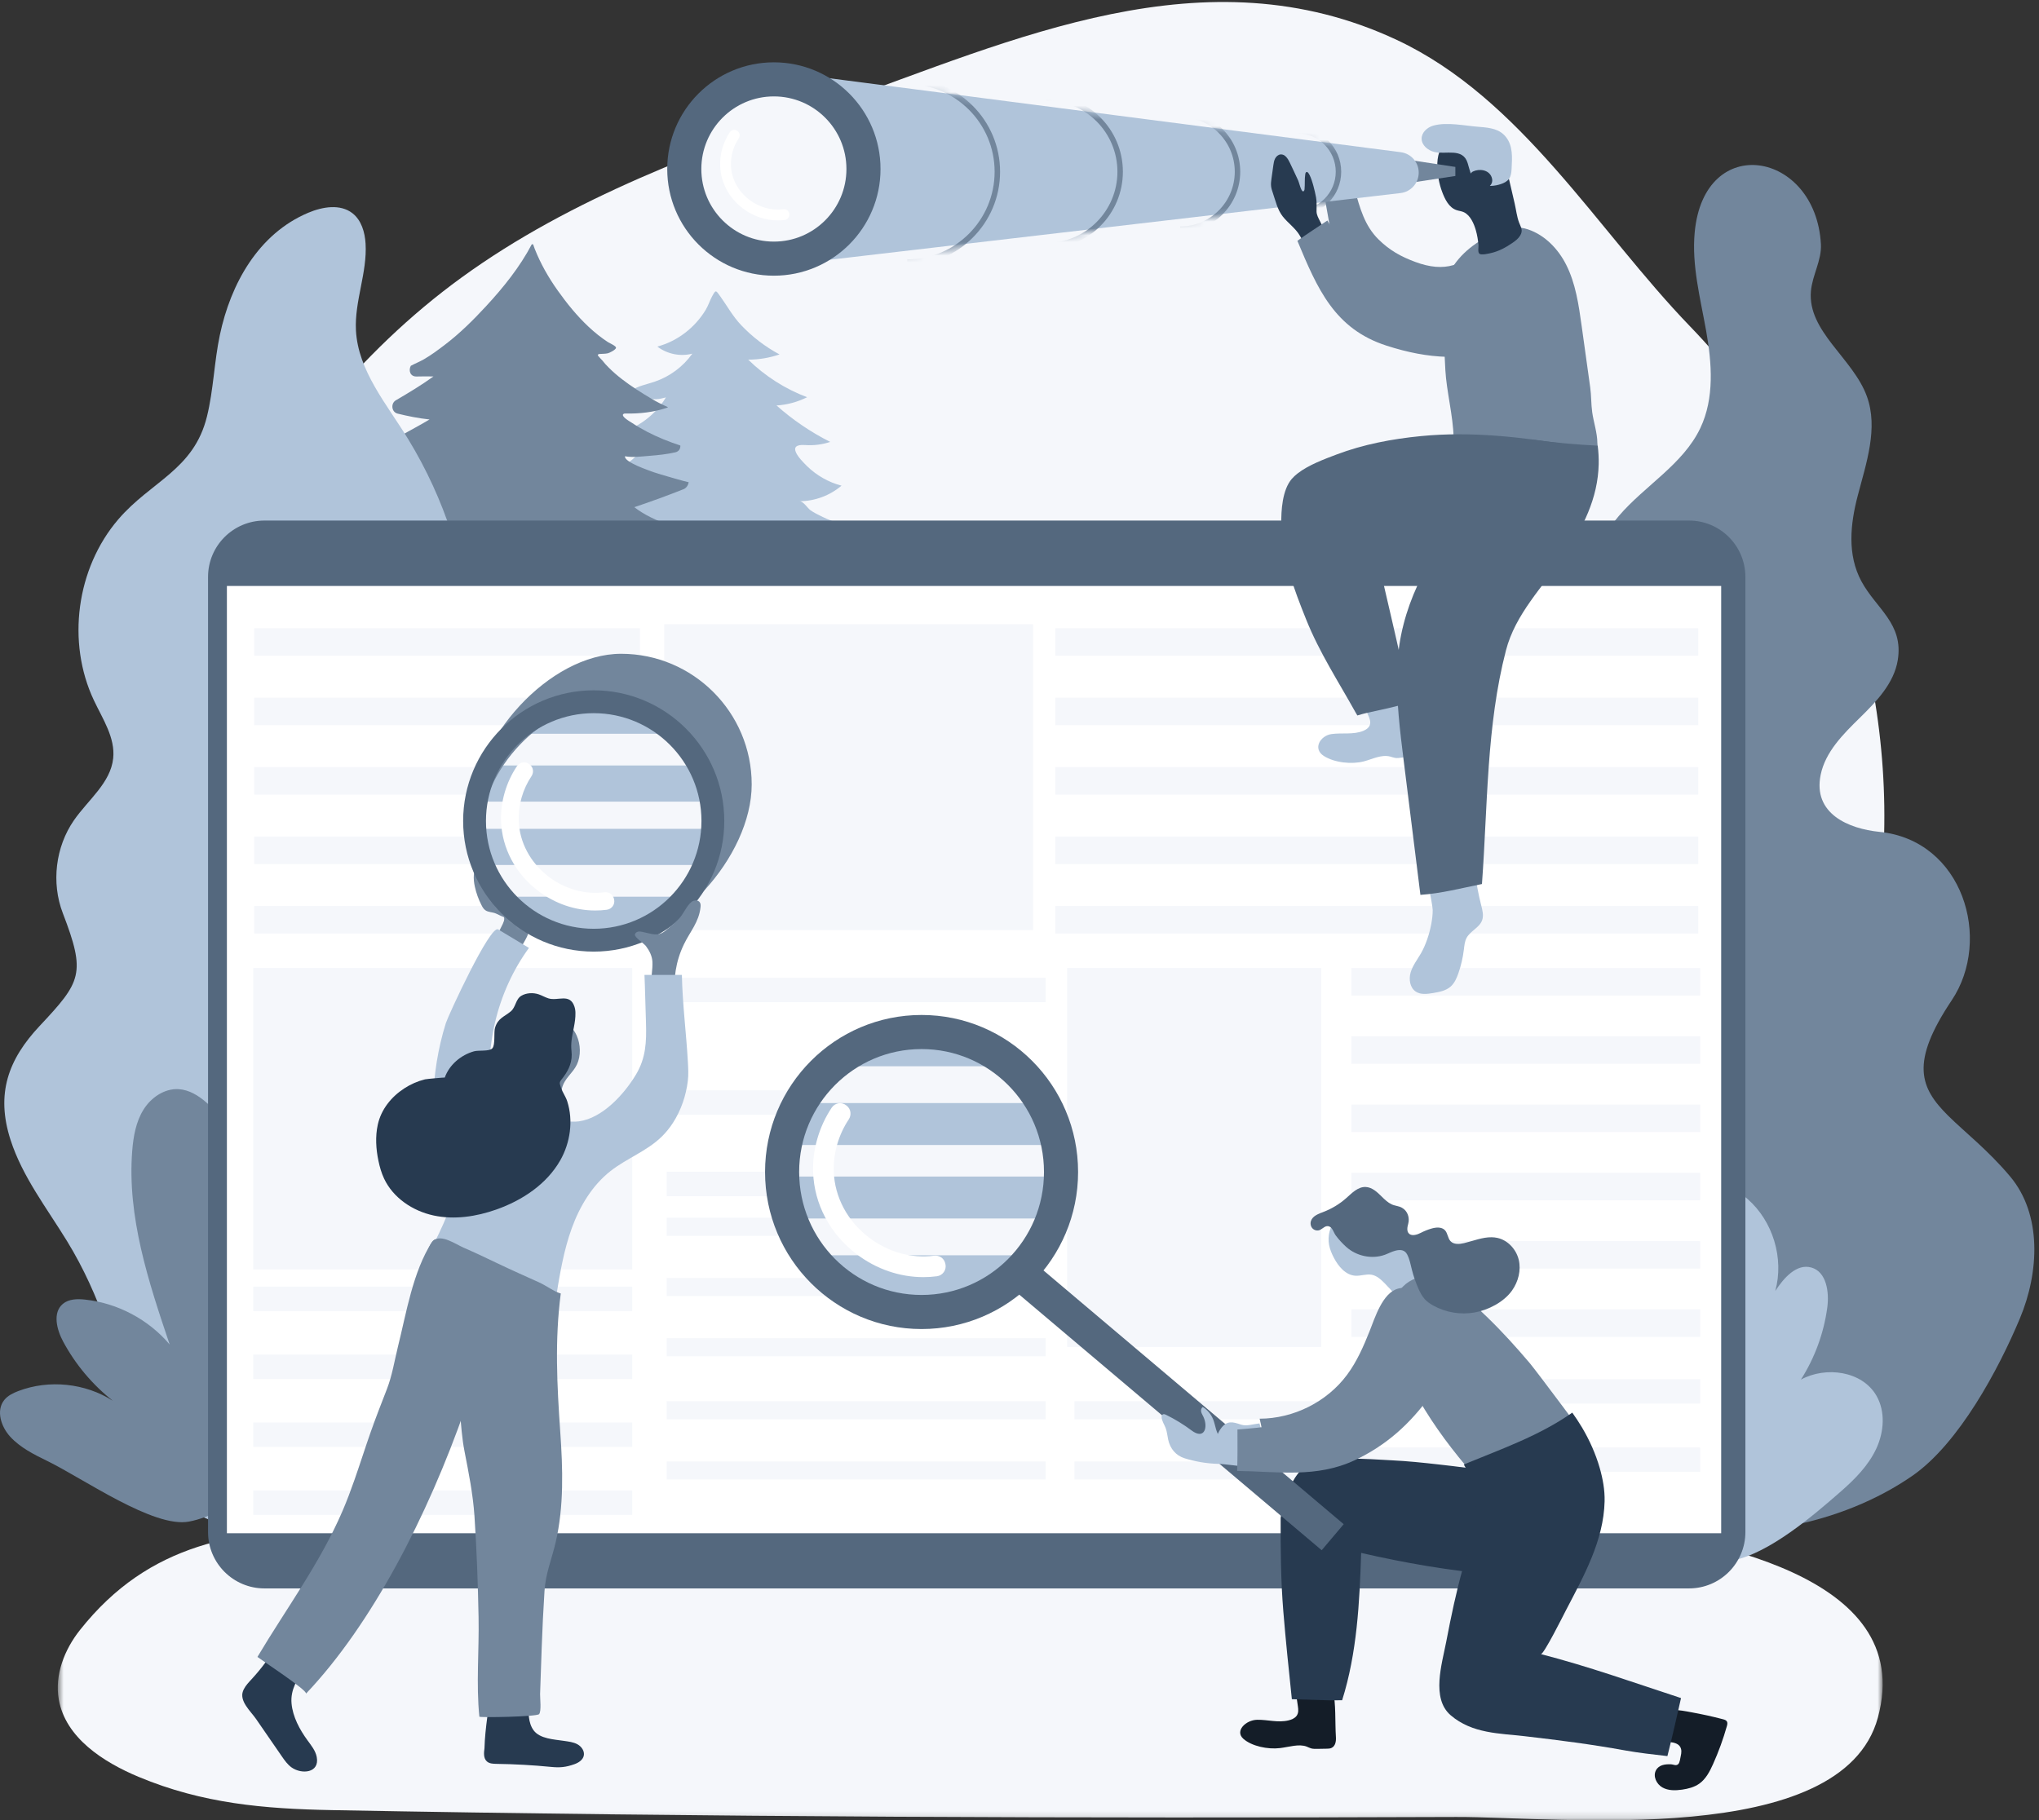 <?xml version="1.0" encoding="UTF-8"?>
<svg width="299px" height="267px" viewBox="0 0 299 267" version="1.1" xmlns="http://www.w3.org/2000/svg" xmlns:xlink="http://www.w3.org/1999/xlink">
    <rect x="0" y="0" width="299" height="267" fill="#333333" stroke="none"/>
    <!-- Generator: Sketch 55.2 (78181) - https://sketchapp.com -->
    <title>Group 184</title>
    <desc>Created with Sketch.</desc>
    <defs>
        <polygon id="path-1" points="0.641 0.183 268.242 0.183 268.242 44.856 0.641 44.856"></polygon>
        <polygon id="path-3" points="0 267 298.318 267 298.318 0.294 0 0.294"></polygon>
        <path d="M0.501,0.444 C0.562,0.464 0.665,0.584 0.694,0.606 L0.694,0.606 C0.723,0.627 0.705,0.581 0.713,0.573 L0.713,0.573 C0.722,0.563 0.728,0.557 0.727,0.527 L0.727,0.527 C0.724,0.497 0.733,0.369 0.674,0.355 L0.674,0.355 C0.668,0.353 0.662,0.352 0.656,0.352 L0.656,0.352 C0.602,0.352 0.539,0.41 0.501,0.444" id="path-5"></path>
        <path d="M0.575,20.93 C0.575,32.255 9.756,41.436 21.082,41.436 L21.082,41.436 C32.408,41.436 41.59,32.255 41.59,20.93 L41.59,20.93 C41.59,9.604 32.408,0.423 21.082,0.423 L21.082,0.423 C9.756,0.423 0.575,9.604 0.575,20.93 L0.575,20.93 Z" id="path-7"></path>
        <path d="M0.43,18.017 C0.43,27.779 8.345,35.693 18.107,35.693 L18.107,35.693 C27.87,35.693 35.784,27.779 35.784,18.017 L35.784,18.017 C35.784,8.254 27.87,0.34 18.107,0.34 L18.107,0.34 C8.345,0.34 0.43,8.254 0.43,18.017 L0.43,18.017 Z" id="path-9"></path>
        <polyline id="path-11" points="0.024 27.844 86.278 17.361 92.681 12.543 0.024 0.534"></polyline>
        <polyline id="path-13" points="0.024 27.844 86.278 17.361 92.681 12.543 0.024 0.534"></polyline>
        <polyline id="path-15" points="0.024 27.844 86.278 17.361 92.681 12.543 0.024 0.534"></polyline>
        <polyline id="path-17" points="0.024 27.844 86.278 17.361 92.681 12.543 0.024 0.534"></polyline>
    </defs>
    <g id="Page-1" stroke="none" stroke-width="1" fill="none" fill-rule="evenodd">
        <g id="Logado-Company-Empty-State" transform="translate(-48, -822)">
            <g id="Group-184" transform="translate(48, 822)">
                <g id="Group-69">
                    <g id="Group-3" transform="translate(7.831, 222.144)">
                        <mask id="mask-2" fill="white">
                            <use xlink:href="#path-1"></use>
                        </mask>
                        <g id="Clip-2"></g>
                        <path d="M83.354,0.823 C69.816,1.039 56.279,1.358 42.745,1.809 C26.841,2.339 14.122,4.03 3.889,16.945 C1.618,19.811 0.156,23.529 0.79,27.13 C1.774,32.725 7.266,36.291 12.507,38.481 C21.901,42.404 30.904,43.167 40.889,43.354 C95.824,44.387 150.772,44.567 205.716,44.36 C220.599,44.305 262.286,49.132 267.545,29.778 C273.365,8.345 241.24,3.744 228.085,1.519 C213.242,-0.993 196.697,0.835 181.656,0.693 C148.89,0.387 116.119,0.3 83.354,0.823" id="Fill-1" fill="#F5F7FB" mask="url(#mask-2)"></path>
                    </g>
                    <path d="M83.104,222.229 C128.649,233.999 182.137,224.029 221.037,197.852 C244.75,181.892 273.041,159.566 275.88,129.3 C278.641,99.87 268.445,69.213 247.846,47.886 C234.239,33.796 223.122,14.431 204.838,5.861 C176.748,-7.305 148.79,5.778 121.999,15.314 C103.088,22.045 83.885,28.928 67.647,40.731 C37.772,62.448 17.943,102.372 19.143,139.198 C19.598,153.145 21.179,167.282 26.528,180.171 C33.48,196.922 46.512,207.438 62.583,214.925 C69.302,218.055 76.305,220.471 83.104,222.229 Z" id="Fill-4" fill="#F5F7FB"></path>
                    <path d="M122.577,88.895 C121.767,87.362 123.709,87.153 124.692,86.328 C125.241,85.868 125.734,85.34 126.155,84.76 C126.351,84.488 126.875,83.153 127.109,83.061 C124.297,84.163 120.923,83.687 118.524,81.85 C121.255,81.112 123.712,79.402 125.353,77.098 C123.708,76.996 122.088,76.545 120.614,75.81 C120.035,75.521 119.355,75.209 118.833,74.828 C118.44,74.54 117.793,73.515 117.258,73.517 C119.487,73.506 121.704,72.682 123.4,71.234 C121.514,70.745 119.769,69.747 118.37,68.394 C117.217,67.279 115.203,65.076 118.067,65.277 C119.307,65.364 120.564,65.21 121.743,64.817 C118.901,63.388 116.246,61.586 113.869,59.472 C115.426,59.377 116.961,58.962 118.354,58.262 C115.138,57.049 112.177,55.16 109.721,52.754 C111.279,52.749 112.836,52.488 114.311,51.986 C112.218,50.866 110.31,49.402 108.676,47.681 C107.471,46.413 106.635,44.89 105.628,43.474 C104.963,42.538 104.976,42.49 104.466,43.387 C104.101,44.031 103.892,44.764 103.505,45.41 C101.938,48.029 99.351,50.05 96.391,50.831 C97.824,51.934 99.777,52.331 101.527,51.872 C100.174,53.775 98.209,55.237 95.996,55.986 C94.802,56.39 93.51,56.607 92.484,57.341 C92.35,57.437 94.644,58.393 94.861,58.439 C95.845,58.649 96.655,58.579 97.651,58.29 C95.876,61.258 92.712,63.353 89.288,63.827 C90.802,64.981 92.845,65.41 94.696,64.963 C93.129,68.062 89.541,69.464 86.263,70.607 C87.792,71.837 89.856,72.375 91.791,72.05 C90.023,74.727 86.538,75.554 83.389,76.166 C85.581,77.509 88.377,77.816 90.809,76.982 C90.063,78.755 88.548,80.117 86.86,81.039 C85.172,81.961 83.304,82.493 81.454,83.018 C81.694,82.95 83.258,84.006 83.608,84.135 C84.508,84.468 85.455,84.671 86.412,84.74 C88.016,84.855 89.338,84.204 90.819,83.653 C91.073,83.654 91.024,84.057 90.876,84.265 C89.848,85.718 88.365,86.742 87.213,88.09 C85.765,89.785 84.325,91.487 82.877,93.184 C80.22,96.299 77.559,99.424 74.692,102.35 C77.328,105.498 80.259,106.151 81.468,111.158 C81.993,113.331 82.385,115.997 82.838,118.615 L119.523,118.615 C118.969,117.07 118.415,115.527 117.861,113.982 C121.27,113.321 124.679,112.659 128.088,111.998 C129.603,111.704 131.116,111.45 132.609,110.884 C133.243,110.644 133.889,110.595 134.527,110.35 C134.794,110.249 136.44,108.743 136.549,108.903 C132.644,103.157 128.695,97.569 124.765,91.91 C124.05,90.879 123.171,90.02 122.577,88.895 Z" id="Fill-6" fill="#B0C4DA"></path>
                    <path d="M108.336,101.416 C111.627,101.073 115.154,100.935 118.358,100.121 C114.01,97.797 109.312,95.828 106.596,91.442 C108.662,91.91 110.965,91.078 112.255,89.397 C106.32,88.382 100.717,85.513 96.423,81.291 C99.111,80.961 101.723,80.024 104.008,78.569 C100.495,77.856 95.926,76.661 93.02,74.39 C95.447,73.574 97.851,72.699 100.231,71.753 C100.658,71.583 100.937,71.142 100.982,70.709 C100.972,70.808 96.284,69.423 95.868,69.265 C95.15,68.991 91.53,67.804 91.644,66.924 C92.833,67.128 94.093,66.948 95.286,66.855 C96.536,66.756 97.785,66.625 99.009,66.349 C99.572,66.222 99.796,65.79 99.766,65.347 C98.114,64.8 96.491,64.156 94.945,63.355 C94.162,62.95 93.399,62.506 92.664,62.018 C92.452,61.877 90.958,61.048 91.429,60.715 C91.52,60.651 91.64,60.651 91.751,60.653 C93.765,60.697 95.822,60.466 97.744,59.829 C97.821,59.804 97.89,59.764 97.957,59.722 C97.13,59.356 96.314,58.952 95.518,58.477 C94.043,57.595 92.581,56.68 91.221,55.627 C90.52,55.085 89.845,54.507 89.223,53.875 C88.913,53.559 88.602,53.232 88.334,52.879 C88.224,52.733 87.683,52.224 87.666,52.098 C87.651,51.985 87.801,51.929 87.916,51.919 C88.325,51.886 88.74,51.909 89.14,51.817 C89.363,51.766 90.34,51.292 90.334,50.997 C90.329,50.729 89.38,50.331 89.141,50.175 C88.142,49.522 87.21,48.771 86.338,47.957 C84.619,46.352 83.133,44.511 81.772,42.596 C80.417,40.689 79.26,38.655 78.403,36.475 C78.321,36.266 78.251,36.055 78.179,35.844 C78.115,35.832 78.049,35.827 77.984,35.824 C76.239,39.159 73.817,42.165 71.284,44.905 C69.393,46.95 67.437,48.894 65.216,50.584 C64.235,51.33 63.222,52.089 62.152,52.703 C61.546,53.05 60.87,53.317 60.243,53.653 C59.882,54.314 60.123,55.26 61.103,55.223 C61.929,55.192 62.747,55.205 63.559,55.218 C61.802,56.488 59.935,57.608 58.047,58.714 C57.271,59.169 57.4,60.444 58.302,60.666 C59.772,61.028 61.37,61.356 62.987,61.525 C62.433,61.861 61.858,62.182 61.27,62.512 C59.159,63.699 57.031,64.855 54.892,65.992 C54.199,66.36 54.195,67.469 54.892,67.836 C56.522,68.694 58.224,69.216 59.945,69.416 C56.323,71.869 52.191,73.569 47.884,74.344 C48.536,74.226 50.273,75.231 51.088,75.317 C52.598,75.479 53.776,75.013 55.215,74.792 C56.772,74.552 59.76,74.195 61.269,74.882 C52.173,79.775 39.782,88.41 30.554,93.465 C34.494,95.99 38.876,96.514 40.683,100.529 C41.468,102.272 42.054,104.411 42.732,106.511 L97.57,106.511 C96.742,105.272 95.914,104.034 95.086,102.795 C95.66,103.654 106.872,101.568 108.336,101.416" id="Fill-8" fill="#72869C"></path>
                    <path d="M285.702,163.669 C281.532,159.536 280.067,155.885 286.206,146.709 C292.176,137.787 287.858,123.244 275.61,122.013 C271.056,121.556 265.816,119.342 266.983,113.645 C267.673,110.281 270.272,107.688 272.725,105.285 C275.178,102.882 277.733,100.219 278.288,96.83 C279.167,91.454 275.13,89.292 272.96,85.265 C270.856,81.359 271.329,76.872 272.417,72.717 C273.674,67.916 275.452,62.808 273.763,58.142 C271.739,52.548 265.041,48.631 265.555,42.705 C265.759,40.357 267.149,38.174 267.02,35.82 C266.268,22.133 249.876,19.273 248.509,34.106 C248.063,38.935 249.338,43.732 250.187,48.508 C251.036,53.282 251.419,58.413 249.335,62.793 C246.806,68.111 241.227,71.2 237.394,75.67 C233.499,80.215 231.475,86.254 231.547,92.239 C231.629,99.079 234.307,105.904 233.015,112.622 C231.676,119.592 226.317,125.06 220.737,129.446 C215.158,133.832 208.987,137.714 204.81,143.453 C200.233,149.742 199.185,157.003 199.93,164.557 C200.467,170.013 207.479,178.359 203.978,183.094 C203.322,183.98 202.425,184.652 201.65,185.435 C198.657,188.463 197.672,193.089 198.351,197.293 C201.403,216.184 228.144,219.361 243.033,223.366 C255.147,226.624 270.118,223.61 280.428,216.463 C287.257,211.729 293.073,200.846 296.2,193.375 C299.03,186.611 299.468,178.134 294.743,172.528 C291.458,168.629 288.124,166.068 285.702,163.669" id="Fill-10" fill="#72869C"></path>
                    <path d="M65.701,211.706 C70.51,205.585 74.727,197.393 71.487,190.316 C69.483,185.941 64.847,182.699 64.454,177.903 C64.078,173.302 67.793,169.446 69.044,165.002 C70.14,161.108 69.183,156.695 66.572,153.604 C62.65,148.963 61.439,147.321 61.776,141.329 C62.144,134.772 62.28,129.058 64.747,122.798 C72.327,103.567 70.617,82.061 59.858,64.414 C56.744,59.306 52.497,54.406 52.195,48.431 C51.98,44.164 53.867,39.99 53.608,35.726 C53.507,34.062 53,32.302 51.686,31.276 C49.9,29.882 47.3,30.322 45.211,31.202 C37.868,34.295 33.828,41.631 32.24,49.132 C31.404,53.08 31.314,57.166 30.35,61.086 C28.416,68.947 22.146,70.569 17.336,76.188 C11.199,83.354 9.742,94.19 13.77,102.723 C15.062,105.46 16.912,108.202 16.599,111.213 C16.224,114.83 12.927,117.31 10.854,120.297 C8.136,124.209 7.5,129.485 9.209,133.932 C12.623,142.815 11.927,143.964 5.806,150.489 C1.217,155.383 -0.639,160.409 1.544,167.188 C3.293,172.617 6.883,177.219 9.858,182.084 C14.722,190.039 17.051,198.288 19.396,207.189 C21.084,213.597 24.415,220.678 31.151,223.083 C36.489,224.991 45.605,225.824 51.275,224.533 C57.384,223.142 62.083,216.311 65.701,211.706" id="Fill-12" fill="#B0C4DA"></path>
                    <path d="M46.161,211.424 C48.527,209.353 50.798,207.06 52.139,204.216 C53.479,201.372 53.756,197.868 52.179,195.148 C49.751,190.963 43.603,190.113 39.354,192.426 C41.712,188.728 43.252,184.513 43.837,180.167 C44.191,177.526 43.698,174.111 41.136,173.376 C38.617,172.653 36.432,175.158 35.001,177.354 C36.514,171.815 34.602,165.486 30.274,161.713 C29.122,160.709 27.747,159.852 26.224,159.753 C24.128,159.615 22.145,160.979 21.037,162.764 C19.929,164.549 19.557,166.69 19.391,168.784 C18.624,178.473 21.773,187.995 24.88,197.202 C21.785,193.539 17.246,191.129 12.478,190.617 C11.345,190.495 10.087,190.515 9.215,191.247 C7.683,192.537 8.315,195.017 9.263,196.781 C11.064,200.13 13.56,203.103 16.546,205.457 C12.49,202.864 7.194,202.317 2.694,204.027 C1.92,204.322 1.141,204.7 0.623,205.347 C-0.612,206.889 0.155,209.255 1.487,210.715 C2.966,212.335 4.986,213.336 6.956,214.3 C12.277,216.904 22.539,224.157 27.707,223.179 C33.95,221.997 41.512,215.494 46.161,211.424" id="Fill-14" fill="#72869C"></path>
                    <path d="M269.96,218.744 C272.001,216.957 273.962,214.979 275.118,212.526 C276.275,210.071 276.514,207.047 275.153,204.7 C273.058,201.089 267.753,200.356 264.087,202.352 C266.12,199.161 267.451,195.525 267.955,191.774 C268.26,189.496 267.835,186.548 265.625,185.915 C263.451,185.291 261.565,187.452 260.33,189.347 C261.637,184.568 259.986,179.107 256.252,175.851 C255.259,174.984 254.072,174.246 252.757,174.159 C250.948,174.041 249.238,175.218 248.282,176.758 C247.325,178.298 247.005,180.145 246.862,181.952 C246.2,190.311 248.916,198.528 251.598,206.474 C248.927,203.312 245.011,201.233 240.897,200.791 C239.919,200.687 238.834,200.702 238.081,201.335 C236.758,202.447 237.304,204.587 238.122,206.109 C239.677,208.998 241.83,211.564 244.406,213.596 C240.907,211.357 236.338,210.886 232.454,212.362 C231.787,212.617 231.114,212.943 230.667,213.501 C229.602,214.831 230.263,216.873 231.413,218.133 C232.689,219.53 234.432,220.393 236.131,221.226 C240.723,223.473 249.578,229.731 254.037,228.887 C259.423,227.867 265.949,222.257 269.96,218.744" id="Fill-16" fill="#B0C4DA"></path>
                    <path d="M50.266,191.776 C52.617,191.161 54.762,190.18 56.772,188.815 C57.905,188.045 58.97,189.885 57.844,190.649 C55.696,192.107 53.341,193.168 50.831,193.824 C49.507,194.17 48.943,192.122 50.266,191.776" id="Fill-18" fill="#2F8E91"></path>
                    <path d="M51.498,164.14 L56.702,161.948 C57.96,161.418 58.51,163.473 57.267,163.997 C55.533,164.727 53.798,165.458 52.063,166.188 C50.805,166.718 50.255,164.663 51.498,164.14" id="Fill-20" fill="#2F8E91"></path>
                    <path d="M55.442,114.539 C56.028,113.304 57.86,114.382 57.276,115.611 C56.139,118.006 54.16,119.929 51.724,120.981 C50.483,121.517 49.399,119.687 50.652,119.146 C52.8,118.219 54.437,116.654 55.442,114.539 Z" id="Fill-22" fill="#2F8E91"></path>
                    <path d="M247.678,232.979 L38.775,232.979 C34.21,232.979 30.508,229.278 30.508,224.712 L30.508,84.62 C30.508,80.054 34.21,76.353 38.775,76.353 L247.678,76.353 C252.244,76.353 255.945,80.054 255.945,84.62 L255.945,224.712 C255.945,229.278 252.244,232.979 247.678,232.979" id="Fill-24" fill="#54687E"></path>
                    <mask id="mask-4" fill="white">
                        <use xlink:href="#path-3"></use>
                    </mask>
                    <g id="Clip-27"></g>
                    <polygon id="Fill-26" fill="#FFFFFF" mask="url(#mask-4)" points="33.273 224.888 252.395 224.888 252.395 85.945 33.273 85.945"></polygon>
                    <polygon id="Fill-28" fill="#F5F7FB" mask="url(#mask-4)" points="37.139 186.193 92.709 186.193 92.709 141.983 37.139 141.983"></polygon>
                    <polygon id="Fill-29" fill="#F5F7FB" mask="url(#mask-4)" points="156.488 197.561 193.745 197.561 193.745 141.983 156.488 141.983"></polygon>
                    <polygon id="Fill-30" fill="#F5F7FB" mask="url(#mask-4)" points="97.399 136.415 151.499 136.415 151.499 91.559 97.399 91.559"></polygon>
                    <polygon id="Fill-31" fill="#F5F7FB" mask="url(#mask-4)" points="97.76 146.995 153.33 146.995 153.33 143.408 97.76 143.408"></polygon>
                    <polygon id="Fill-32" fill="#F5F7FB" mask="url(#mask-4)" points="97.76 163.502 153.33 163.502 153.33 159.915 97.76 159.915"></polygon>
                    <polygon id="Fill-33" fill="#F5F7FB" mask="url(#mask-4)" points="97.76 175.456 153.33 175.456 153.33 171.87 97.76 171.87"></polygon>
                    <polygon id="Fill-34" fill="#F5F7FB" mask="url(#mask-4)" points="198.164 146.019 249.314 146.019 249.314 141.984 198.164 141.984"></polygon>
                    <polygon id="Fill-35" fill="#F5F7FB" mask="url(#mask-4)" points="198.164 156.031 249.314 156.031 249.314 151.996 198.164 151.996"></polygon>
                    <polygon id="Fill-36" fill="#F5F7FB" mask="url(#mask-4)" points="198.164 166.043 249.314 166.043 249.314 162.008 198.164 162.008"></polygon>
                    <polygon id="Fill-37" fill="#F5F7FB" mask="url(#mask-4)" points="198.164 176.056 249.314 176.056 249.314 172.021 198.164 172.021"></polygon>
                    <polygon id="Fill-38" fill="#F5F7FB" mask="url(#mask-4)" points="198.164 186.068 249.314 186.068 249.314 182.033 198.164 182.033"></polygon>
                    <polygon id="Fill-39" fill="#F5F7FB" mask="url(#mask-4)" points="198.164 196.08 249.314 196.08 249.314 192.045 198.164 192.045"></polygon>
                    <polygon id="Fill-40" fill="#F5F7FB" mask="url(#mask-4)" points="154.739 96.178 249.03 96.178 249.03 92.143 154.739 92.143"></polygon>
                    <polygon id="Fill-41" fill="#F5F7FB" mask="url(#mask-4)" points="154.739 106.364 249.03 106.364 249.03 102.329 154.739 102.329"></polygon>
                    <polygon id="Fill-42" fill="#F5F7FB" mask="url(#mask-4)" points="154.739 116.549 249.03 116.549 249.03 112.515 154.739 112.515"></polygon>
                    <polygon id="Fill-43" fill="#F5F7FB" mask="url(#mask-4)" points="154.739 126.735 249.03 126.735 249.03 122.7 154.739 122.7"></polygon>
                    <polygon id="Fill-44" fill="#F5F7FB" mask="url(#mask-4)" points="154.739 136.92 249.03 136.92 249.03 132.886 154.739 132.886"></polygon>
                    <polygon id="Fill-45" fill="#F5F7FB" mask="url(#mask-4)" points="37.275 96.178 93.835 96.178 93.835 92.143 37.275 92.143"></polygon>
                    <polygon id="Fill-46" fill="#F5F7FB" mask="url(#mask-4)" points="37.275 106.364 93.835 106.364 93.835 102.329 37.275 102.329"></polygon>
                    <polygon id="Fill-47" fill="#F5F7FB" mask="url(#mask-4)" points="37.275 116.549 93.835 116.549 93.835 112.515 37.275 112.515"></polygon>
                    <polygon id="Fill-48" fill="#F5F7FB" mask="url(#mask-4)" points="37.275 126.735 93.835 126.735 93.835 122.7 37.275 122.7"></polygon>
                    <polygon id="Fill-49" fill="#F5F7FB" mask="url(#mask-4)" points="37.275 136.92 93.835 136.92 93.835 132.886 37.275 132.886"></polygon>
                    <polygon id="Fill-50" fill="#F5F7FB" mask="url(#mask-4)" points="37.139 192.306 92.709 192.306 92.709 188.719 37.139 188.719"></polygon>
                    <polygon id="Fill-51" fill="#F5F7FB" mask="url(#mask-4)" points="37.139 202.267 92.709 202.267 92.709 198.681 37.139 198.681"></polygon>
                    <polygon id="Fill-52" fill="#F5F7FB" mask="url(#mask-4)" points="37.139 212.23 92.709 212.23 92.709 208.644 37.139 208.644"></polygon>
                    <polygon id="Fill-53" fill="#F5F7FB" mask="url(#mask-4)" points="37.139 222.192 92.709 222.192 92.709 218.605 37.139 218.605"></polygon>
                    <polygon id="Fill-54" fill="#F5F7FB" mask="url(#mask-4)" points="97.76 181.263 153.33 181.263 153.33 178.614 97.76 178.614"></polygon>
                    <polygon id="Fill-55" fill="#F5F7FB" mask="url(#mask-4)" points="97.76 190.095 153.33 190.095 153.33 187.445 97.76 187.445"></polygon>
                    <polygon id="Fill-56" fill="#F5F7FB" mask="url(#mask-4)" points="97.76 198.926 153.33 198.926 153.33 196.276 97.76 196.276"></polygon>
                    <polygon id="Fill-57" fill="#F5F7FB" mask="url(#mask-4)" points="198.164 205.863 249.314 205.863 249.314 202.286 198.164 202.286"></polygon>
                    <polygon id="Fill-58" fill="#F5F7FB" mask="url(#mask-4)" points="198.164 215.876 249.314 215.876 249.314 212.298 198.164 212.298"></polygon>
                    <polygon id="Fill-59" fill="#F5F7FB" mask="url(#mask-4)" points="97.76 208.172 153.33 208.172 153.33 205.523 97.76 205.523"></polygon>
                    <polygon id="Fill-60" fill="#F5F7FB" mask="url(#mask-4)" points="97.76 217.004 153.33 217.004 153.33 214.355 97.76 214.355"></polygon>
                    <polygon id="Fill-61" fill="#F5F7FB" mask="url(#mask-4)" points="157.561 208.172 193.501 208.172 193.501 205.523 157.561 205.523"></polygon>
                    <polygon id="Fill-62" fill="#F5F7FB" mask="url(#mask-4)" points="157.561 217.004 193.501 217.004 193.501 214.355 157.561 214.355"></polygon>
                    <path d="M195.898,254.783 C195.935,255.359 195.85,256.119 195.226,256.388 C195.016,256.478 194.789,256.485 194.573,256.488 C194.111,256.496 193.65,256.505 193.188,256.513 C192.872,256.519 192.551,256.523 192.264,256.443 C192.032,256.379 191.831,256.262 191.611,256.179 C190.476,255.747 189.036,256.237 187.71,256.399 C185.888,256.621 183.54,256.114 182.327,255.038 C181.024,253.882 182.702,252.27 184.366,252.246 C185.916,252.223 187.396,252.712 188.96,252.334 C189.395,252.229 189.855,252.035 190.123,251.683 C190.443,251.26 190.393,250.747 190.326,250.292 C190.227,249.606 190.127,248.918 190.027,248.23 C189.979,247.896 189.79,247.613 189.627,247.334 C190.734,247.502 192.033,247.329 193.219,247.257 C194.24,247.195 195.231,246.809 195.452,247.806 C195.933,249.968 195.754,252.526 195.898,254.783" id="Fill-63" fill="#141D28" mask="url(#mask-4)"></path>
                    <path d="M253.227,252.484 C253.353,252.686 253.294,252.948 253.23,253.177 C252.691,255.083 252.013,256.948 251.201,258.754 C250.714,259.839 250.141,260.946 249.167,261.629 C248.438,262.141 247.546,262.366 246.664,262.494 C245.685,262.636 244.629,262.658 243.769,262.169 C242.908,261.682 242.362,260.532 242.828,259.66 C243.257,258.856 244.175,258.746 244.991,258.776 C245.446,258.793 245.771,259.061 246.106,258.744 C246.328,258.536 246.399,257.853 246.465,257.565 C246.57,257.116 246.63,256.604 246.365,256.191 C246.07,255.728 245.468,255.586 244.924,255.524 C244.576,255.484 244.182,255.439 243.973,255.159 C243.799,254.927 243.813,254.608 243.841,254.32 C243.873,253.997 243.914,253.674 243.965,253.353 C244.055,252.777 244.117,251.406 244.549,250.984 C244.74,250.796 245.094,250.813 245.339,250.809 C246.219,250.797 247.121,250.982 247.983,251.138 C249.556,251.424 251.129,251.765 252.675,252.174 C252.884,252.23 253.112,252.3 253.227,252.484 Z" id="Fill-64" fill="#141D28" mask="url(#mask-4)"></path>
                    <path d="M231.303,220.699 C230.605,219.248 228.295,218.385 226.877,217.887 C221.776,216.097 216.346,215.404 210.983,214.8 C208.691,214.541 206.395,214.301 204.09,214.19 C202.062,214.094 199.99,213.911 197.965,213.969 C197.086,213.994 196.206,214.019 195.326,214.044 C194.691,214.063 194.049,214.081 193.433,214.24 C192.484,214.484 191.743,214.553 191.025,215.317 C189.374,217.077 188.417,219.399 187.949,221.767 C187.891,222.059 187.84,222.353 187.795,222.648 C187.783,227.208 187.812,231.761 188.185,236.323 C188.538,240.631 188.987,244.93 189.439,249.229 C191.286,249.281 193.134,249.33 194.98,249.395 C195.591,249.39 196.201,249.385 196.812,249.382 C198.993,242.462 199.369,235.053 199.598,227.772 C205.949,229.235 212.693,230.407 219.222,230.952 C224.028,231.353 229.951,231.049 231.409,225.394 C231.595,224.677 231.672,223.936 231.695,223.196 C231.721,222.346 231.671,221.465 231.303,220.699" id="Fill-65" fill="#273A50" mask="url(#mask-4)"></path>
                    <path d="M194.898,182.6 C195.021,183.258 195.287,183.881 195.595,184.475 C196.26,185.752 197.326,187.033 198.763,187.117 C199.554,187.162 200.345,186.831 201.125,186.969 C201.877,187.102 202.482,187.65 203.019,188.193 C204.195,189.381 205.271,190.668 206.232,192.036 C207.786,191.476 209.422,190.86 210.45,189.567 C207.975,185.842 205.21,182.309 202.188,179.011 C200.305,176.957 197.695,176.521 195.803,178.923 C194.997,179.945 194.659,181.321 194.898,182.6 Z" id="Fill-66" fill="#B0C4DA" mask="url(#mask-4)"></path>
                    <path d="M208.721,190.252 C207.839,189.186 206.33,188.643 204.996,189.012 C202.725,189.642 201.617,193.292 200.843,195.236 C199.95,197.474 198.975,199.704 197.542,201.638 C194.586,205.629 189.674,208.079 184.712,208.085 C185.223,210.115 185.406,212.203 185.568,214.295 C186.598,214.109 187.999,214.454 188.914,214.591 C194.464,215.417 199.979,212.253 203.548,208.185 C205.708,205.724 208.986,200.895 209.862,196.485 C210.325,194.154 210.118,191.939 208.721,190.252" id="Fill-67" fill="#72869C" mask="url(#mask-4)"></path>
                    <path d="M217.183,217.557 C217.655,216.739 218.196,216.839 219.029,216.705 C220.195,216.518 221.323,216.049 222.447,215.702 C226.025,214.595 232.956,212.366 233.354,212.168 C233.557,212.067 225.155,200.92 224.334,199.949 C222.331,197.58 220.244,195.277 218.011,193.12 C216.869,192.018 215.69,190.954 214.472,189.937 C213.36,189.01 212.394,188.102 211.067,187.48 C210.789,187.35 210.505,187.217 210.202,187.167 C209.884,187.115 209.559,187.153 209.241,187.194 C208.698,187.262 208.153,187.335 207.632,187.506 C206.177,187.983 205.041,189.215 204.454,190.631 C203.868,192.047 203.785,193.631 203.97,195.153 C204.214,197.168 205.056,199.107 205.873,200.969 C206.755,202.974 207.793,204.908 208.942,206.773 C211.324,210.644 214.207,214.26 217.183,217.557 Z" id="Fill-68" fill="#72869C" mask="url(#mask-4)"></path>
                </g>
                <g id="Group-72" transform="translate(216, 218)">
                    <mask id="mask-6" fill="white">
                        <use xlink:href="#path-5"></use>
                    </mask>
                    <g id="Clip-71"></g>
                    <path d="M0.501,0.444 C0.562,0.464 0.665,0.584 0.694,0.606 L0.694,0.606 C0.723,0.627 0.705,0.581 0.713,0.573 L0.713,0.573 C0.722,0.563 0.728,0.557 0.727,0.527 L0.727,0.527 C0.724,0.497 0.733,0.369 0.674,0.355 L0.674,0.355 C0.668,0.353 0.662,0.352 0.656,0.352 L0.656,0.352 C0.602,0.352 0.539,0.41 0.501,0.444" id="Fill-70" mask="url(#mask-6)"></path>
                </g>
                <g id="Group-85" transform="translate(149, 174)">
                    <path d="M97.506,75.064 C90.667,72.827 83.926,70.405 76.949,68.616 C77.36,68.722 80.3,62.826 80.625,62.2 C83.211,57.222 86.167,51.999 86.3,46.2 C86.339,44.543 86.037,42.894 85.58,41.3 C84.996,39.263 84.09,37.235 82.992,35.38 C82.548,34.631 82.063,33.907 81.56,33.197 C76.75,36.583 71.089,38.562 65.652,40.802 C65.749,40.973 65.85,41.141 65.941,41.316 C66.415,42.228 67.076,43.343 67.31,44.341 C67.644,45.766 67.475,47.448 67.263,48.878 C66.906,51.295 66.184,53.605 65.517,56.001 C64.513,59.609 63.804,63.003 63.069,66.833 C62.451,70.049 60.851,75.104 63.72,77.577 C66.876,80.298 70.959,80.233 74.534,80.651 C79.846,81.271 84.198,81.819 89.366,82.753 C91.247,83.092 93.474,83.346 95.509,83.575 C96.221,80.749 96.87,77.908 97.506,75.064" id="Fill-73" fill="#273A50"></path>
                    <path d="M46.427,51.468 L0.613,12.738" id="Stroke-75" stroke="#54687E" stroke-width="5"></path>
                    <path d="M35.688,34.779 C35.44,34.812 35.191,34.848 34.944,34.891 C34.52,34.967 34.085,35.059 33.659,35.057 C33.424,35.056 33.192,35.027 32.967,34.95 C31.776,34.548 30.964,34.325 30.084,35.456 C29.542,36.155 29.17,37.204 29.35,38.09 C29.473,38.696 29.82,39.262 30.326,39.625 C31.198,40.25 32.512,40.222 33.598,39.93 C33.885,39.853 34.156,39.758 34.399,39.651 C35.03,39.375 35.632,39.039 35.987,38.437 C36.188,38.093 36.293,37.747 36.457,37.435 C36.171,36.56 35.943,35.666 35.688,34.779" id="Fill-77" fill="#B0C4DA"></path>
                    <path d="M37.846,39.037 C37.714,38.173 36.464,37.36 35.453,37.308 C34.489,37.259 33.539,37.53 32.578,37.609 C31.616,37.688 30.544,37.526 29.908,36.804 C29.288,36.1 29.251,35.076 28.907,34.205 C28.611,33.455 28.067,32.804 27.38,32.377 C27.153,32.503 27.085,32.809 27.139,33.062 C27.194,33.316 27.34,33.538 27.453,33.773 C28.209,35.362 27.607,37.216 25.744,35.818 C24.57,34.938 23.314,34.168 21.996,33.521 C21.847,33.447 21.67,33.376 21.523,33.452 C21.359,33.536 21.327,33.755 21.347,33.937 C21.407,34.482 21.743,34.951 21.935,35.464 C22.136,36.003 22.177,36.586 22.3,37.148 C22.593,38.487 23.415,39.489 24.734,39.9 C26.292,40.384 27.915,40.656 29.545,40.707 C32.179,40.789 34.763,41.768 37.201,40.18 C37.733,39.834 37.905,39.43 37.846,39.037" id="Fill-79" fill="#B0C4DA"></path>
                    <path d="M63.274,19.78 C63.087,19.012 62.658,18.305 62.187,17.625 C61.552,16.704 60.679,15.867 59.579,15.465 C58.481,15.063 57.23,15.167 56.353,15.931 C55.667,16.528 55.489,17.424 55.257,18.208 C54.347,21.285 53.259,24.264 51.814,27.079 C51.235,28.208 50.897,29.141 49.988,30.031 C48.886,31.11 47.613,31.944 46.211,32.644 C45.21,33.145 44.251,33.568 43.143,33.899 C39.661,34.938 36.077,35.412 32.459,35.671 C32.475,37.696 32.481,39.722 32.419,41.746 C38.441,41.833 44.068,42.807 49.668,40.172 C54.272,38.007 57.761,34.868 60.756,30.696 C63.059,27.49 64.236,23.74 63.274,19.78" id="Fill-81" fill="#72869C"></path>
                    <path d="M73.71,10.785 C73.345,9.254 72.123,7.907 70.578,7.568 C70.301,7.507 70.023,7.478 69.744,7.474 C68.393,7.451 67.038,8.011 65.696,8.334 C65.014,8.498 64.189,8.564 63.71,8.053 C63.292,7.608 63.303,6.88 62.883,6.437 C62.398,5.928 61.566,6.006 60.89,6.205 C60.362,6.361 59.849,6.567 59.359,6.819 C58.895,7.058 58.078,7.372 57.623,6.944 C57.248,6.593 57.367,5.986 57.503,5.491 C57.749,4.597 57.41,3.609 56.582,3.144 C56.105,2.874 55.564,2.877 55.075,2.647 C54.515,2.385 54.053,1.94 53.619,1.511 C52.95,0.845 52.189,0.127 51.244,0.099 C50.115,0.064 49.238,1.005 48.392,1.751 C47.429,2.601 46.311,3.278 45.111,3.741 C44.363,4.029 43.475,4.336 43.235,5.098 C43.119,5.463 43.201,5.891 43.463,6.172 C43.725,6.452 44.164,6.563 44.519,6.415 C45.007,6.212 45.404,5.613 46.007,5.931 C46.428,6.153 46.606,6.851 46.881,7.219 C47.333,7.823 47.851,8.384 48.411,8.89 C49.901,10.235 52.163,10.737 54.076,10.042 C54.586,9.857 55.067,9.589 55.591,9.451 C56.343,9.253 56.974,9.299 57.347,9.999 C57.711,10.686 57.849,11.471 58.036,12.217 C58.278,13.185 58.606,14.133 59.015,15.044 C59.258,15.588 59.535,16.125 59.938,16.564 C60.287,16.944 60.723,17.238 61.175,17.492 C62.994,18.507 65.17,18.872 67.224,18.508 C69.253,18.147 71.532,16.984 72.738,15.267 C73.645,13.977 74.074,12.317 73.71,10.785" id="Fill-83" fill="#54687E"></path>
                </g>
                <g id="Group-92" transform="translate(115, 151)">
                    <mask id="mask-8" fill="white">
                        <use xlink:href="#path-7"></use>
                    </mask>
                    <g id="Clip-87"></g>
                    <polygon id="Fill-86" fill="#F5F7FB" mask="url(#mask-8)" points="-0.64 42.955 44.931 42.955 44.931 -0.185 -0.64 -0.185"></polygon>
                    <polygon id="Fill-88" fill="#B0C4DA" mask="url(#mask-8)" points="-9.094 39.271 51.007 39.271 51.007 33.119 -9.094 33.119"></polygon>
                    <polygon id="Fill-89" fill="#B0C4DA" mask="url(#mask-8)" points="-9.094 27.721 51.007 27.721 51.007 21.569 -9.094 21.569"></polygon>
                    <polygon id="Fill-90" fill="#B0C4DA" mask="url(#mask-8)" points="-9.094 16.942 51.007 16.942 51.007 10.79 -9.094 10.79"></polygon>
                    <polygon id="Fill-91" fill="#B0C4DA" mask="url(#mask-8)" points="-9.094 5.393 51.007 5.393 51.007 -0.76 -9.094 -0.76"></polygon>
                </g>
                <g id="Group-103" transform="translate(63, 126)">
                    <path d="M92.591,45.903 C92.591,57.243 83.435,66.436 72.139,66.436 C60.844,66.436 51.688,57.243 51.688,45.903 C51.688,34.563 60.844,25.37 72.139,25.37 C83.435,25.37 92.591,34.563 92.591,45.903 Z" id="Stroke-93" stroke="#54687E" stroke-width="5"></path>
                    <path d="M72.405,61.323 C68.944,61.323 65.498,60.152 62.58,57.925 C58.706,54.968 56.394,50.601 56.237,45.944 C56.125,42.618 57.106,39.245 58.961,36.468 C59.448,35.739 60.451,35.585 61.121,36.148 L61.204,36.216 C61.788,36.706 61.883,37.552 61.46,38.188 C59.965,40.434 59.175,43.156 59.265,45.841 C59.392,49.58 61.268,53.103 64.414,55.504 C67.24,57.662 70.66,58.607 73.972,58.181 C74.723,58.084 75.431,58.546 75.608,59.284 L75.634,59.392 C75.839,60.246 75.254,61.081 74.387,61.194 C73.728,61.28 73.066,61.323 72.405,61.323" id="Fill-95" fill="#FFFFFF"></path>
                    <path d="M9.719,7.99 C9.216,7.767 8.6,7.822 8.155,7.496 C7.91,7.317 7.752,7.042 7.612,6.772 C7.171,5.915 6.84,5 6.633,4.058 C6.382,2.921 6.347,1.62 7.073,0.712 C9.158,2.236 9.664,5.199 11.511,7.006 C11.789,7.278 12.102,7.529 12.277,7.877 C13.258,9.829 10.167,8.189 9.719,7.99" id="Fill-97" fill="#72869C"></path>
                    <path d="M10.029,10.893 C10.293,10.361 10.569,9.874 10.731,9.508 C10.846,9.249 10.964,8.977 10.939,8.694 C10.866,7.832 9.696,6.828 9.339,6.011 C8.833,4.853 8.595,3.575 8.663,2.312 C8.671,2.166 8.697,1.998 8.823,1.926 C8.988,1.831 9.186,1.972 9.319,2.107 C10.502,3.308 11.255,4.831 12.12,6.258 C12.835,7.436 14.782,8.993 14.572,10.455 C14.483,11.074 14.167,11.634 13.857,12.176 C13.401,12.973 12.946,13.771 12.489,14.568 C12.255,14.978 11.966,15.429 11.503,15.521 C10.739,15.672 9.913,14.607 9.613,13.988 C9.099,12.932 9.537,11.888 10.029,10.893" id="Fill-99" fill="#72869C"></path>
                    <path d="M10.045,10.319 C11.552,11.225 13.058,12.13 14.565,13.035 C9.864,19.493 7.869,27.874 9.156,35.768 C9.52,38.005 10.135,40.21 10.243,42.474 C10.368,45.067 9.325,50.022 6.312,50.749 C5.235,51.008 4.033,50.66 3.26,49.863 C2.568,49.15 2.245,48.164 1.978,47.206 C-0.122,39.667 0.052,31.522 2.382,24.057 C2.709,23.006 8.868,9.621 10.045,10.319" id="Fill-101" fill="#B0C4DA"></path>
                </g>
                <g id="Group-110" transform="translate(69, 103)">
                    <mask id="mask-10" fill="white">
                        <use xlink:href="#path-9"></use>
                    </mask>
                    <g id="Clip-105"></g>
                    <polygon id="Fill-104" fill="#F5F7FB" mask="url(#mask-10)" points="-0.617 37.003 38.665 37.003 38.665 -0.184 -0.617 -0.184"></polygon>
                    <polygon id="Fill-106" fill="#B0C4DA" mask="url(#mask-10)" points="-7.905 33.826 43.902 33.826 43.902 28.524 -7.905 28.524"></polygon>
                    <polygon id="Fill-107" fill="#B0C4DA" mask="url(#mask-10)" points="-7.905 23.871 43.902 23.871 43.902 18.568 -7.905 18.568"></polygon>
                    <polygon id="Fill-108" fill="#B0C4DA" mask="url(#mask-10)" points="-7.905 14.579 43.902 14.579 43.902 9.276 -7.905 9.276"></polygon>
                    <polygon id="Fill-109" fill="#B0C4DA" mask="url(#mask-10)" points="-7.905 4.623 43.902 4.623 43.902 -0.68 -7.905 -0.68"></polygon>
                </g>
                <g id="Group-165" transform="translate(35, 10)">
                    <path d="M53.402,93.263 C44.69,93.263 35.593,103.037 35.593,111.755 C35.593,120.474 42.681,127.567 51.394,127.567 C60.105,127.567 69.202,117.793 69.202,109.075 C69.202,100.357 62.115,93.263 53.402,93.263 M53.402,128.237 C42.844,128.237 34.254,119.641 34.254,109.075 C34.254,98.509 45.523,85.893 56.081,85.893 C66.639,85.893 75.229,94.489 75.229,105.055 C75.229,115.621 63.96,128.237 53.402,128.237" id="Fill-111" fill="#72869C"></path>
                    <path d="M52.063,94.604 C43.351,94.604 36.262,101.696 36.262,110.415 C36.262,119.134 43.351,126.227 52.063,126.227 C60.776,126.227 67.863,119.134 67.863,110.415 C67.863,101.696 60.776,94.604 52.063,94.604 M52.063,129.577 C41.505,129.577 32.915,120.981 32.915,110.415 C32.915,99.849 41.505,91.253 52.063,91.253 C62.621,91.253 71.211,99.849 71.211,110.415 C71.211,120.981 62.621,129.577 52.063,129.577" id="Fill-113" fill="#54687E"></path>
                    <path d="M52.29,123.547 C49.332,123.547 46.388,122.551 43.895,120.654 C40.586,118.136 38.61,114.416 38.476,110.45 C38.381,107.617 39.218,104.746 40.803,102.38 C41.218,101.76 42.076,101.628 42.649,102.106 L42.719,102.166 C43.218,102.582 43.299,103.304 42.939,103.844 C41.661,105.757 40.986,108.076 41.063,110.362 C41.171,113.547 42.774,116.547 45.462,118.591 C47.877,120.429 50.799,121.235 53.629,120.871 C54.27,120.789 54.875,121.182 55.027,121.811 L55.049,121.903 C55.225,122.63 54.724,123.341 53.983,123.438 C53.42,123.511 52.855,123.547 52.29,123.547" id="Fill-115" fill="#FFFFFF"></path>
                    <path d="M0.742,237.787 C0.703,237.868 0.666,237.95 0.635,238.034 C0.073,239.526 1.758,240.986 2.532,242.108 C3.79,243.933 5.049,245.758 6.308,247.583 C6.727,248.191 7.158,248.812 7.76,249.239 C9.229,250.284 11.897,250.073 11.447,247.708 C11.269,246.771 10.632,246.002 10.071,245.233 C8.939,243.681 7.926,241.798 7.752,239.85 C7.568,237.791 8.646,236.239 9.664,234.551 C10.472,233.211 11.029,231.719 11.298,230.178 C11.375,229.729 11.429,229.261 11.32,228.818 C11.211,228.375 10.911,227.954 10.476,227.816 C10.234,227.74 9.973,227.755 9.724,227.801 C7.99,228.115 6.547,229.712 5.706,231.149 C4.627,232.99 3.351,234.715 1.906,236.284 C1.476,236.752 1.02,237.222 0.742,237.787" id="Fill-117" fill="#273A50"></path>
                    <path d="M36.043,246.435 C35.944,247.109 35.89,247.906 36.4,248.358 C36.771,248.687 37.314,248.707 37.809,248.714 C40.477,248.75 43.143,248.899 45.798,249.159 C47.12,249.29 47.979,249.209 49.24,248.76 C49.843,248.544 50.463,248.147 50.604,247.521 C50.755,246.852 50.279,246.171 49.677,245.842 C49.075,245.512 48.371,245.443 47.693,245.34 C46.265,245.122 44.186,245.05 43.257,243.805 C42.43,242.696 42.49,241.113 42.497,239.802 C42.501,238.862 42.601,237.921 42.536,236.983 C42.471,236.045 42.226,235.086 41.624,234.364 C41.023,233.641 40.012,233.211 39.115,233.489 C38.405,233.71 37.874,234.327 37.579,235.009 C37.284,235.691 37.191,236.441 37.101,237.179 C36.73,240.233 36.127,243.357 36.043,246.435" id="Fill-119" fill="#273A50"></path>
                    <path d="M64.508,124.811 C63.915,125.4 63.276,125.944 62.612,126.487 C61.447,127.442 60.602,126.961 59.235,126.69 C59.014,126.646 58.785,126.602 58.565,126.649 C58.343,126.696 58.131,126.859 58.098,127.082 C58.042,127.471 59.449,128.405 59.715,128.757 C60.228,129.431 60.638,130.241 60.673,131.102 C60.718,132.186 60.476,133.399 60.431,134.497 C60.405,135.148 60.37,135.8 60.373,136.451 C60.38,137.626 60.472,139.013 61.32,139.918 C62.615,141.298 63.899,139.685 64.028,138.402 C64.096,137.723 64.019,137.038 63.963,136.358 C63.738,133.578 64.071,131.052 65.278,128.533 C66.18,126.652 67.493,125.253 67.724,123.073 C67.749,122.84 67.76,122.591 67.644,122.388 C67.419,121.992 66.81,121.985 66.444,122.256 C65.688,122.815 65.221,124.102 64.508,124.811" id="Fill-121" fill="#72869C"></path>
                    <path d="M40.652,148.354 C40.238,146.13 39.584,143.749 40.511,141.685 C41.29,139.949 43.187,138.798 45.087,138.859 C46.987,138.919 48.788,140.16 49.568,141.896 C50.147,143.182 50.209,144.854 49.594,146.146 C48.96,147.476 47.761,148.124 47.39,149.701 C47.126,150.829 47.127,151.998 47.026,153.151 C46.947,154.042 46.788,154.975 46.226,155.672 C45.488,156.59 44.172,156.897 43.019,156.666 C42.165,156.495 40.288,155.743 39.872,154.9 C39.48,154.105 40.392,153.34 40.632,152.597 C41.065,151.264 40.903,149.705 40.652,148.354" id="Fill-123" fill="#72869C"></path>
                    <path d="M64.992,132.994 L59.506,132.994 C59.529,133.494 59.547,133.994 59.562,134.493 C59.617,136.353 59.674,138.213 59.729,140.073 C59.812,142.828 59.708,145.176 58.277,147.58 C56.582,150.43 53.363,154.017 49.871,154.475 C48.607,154.642 47.338,154.323 46.084,154.094 C43.11,153.551 37.415,152.705 34.913,154.986 C33.77,156.027 33.494,157.688 33.209,159.209 C32.454,163.234 31.168,167.161 29.395,170.853 C28.629,172.449 27.757,174.054 27.604,175.818 C27.415,178.004 28.429,180.166 29.994,181.654 C31.776,183.348 33.715,182.795 35.917,183.282 C38.419,183.836 41.321,185.095 43.847,185.248 C46.506,185.409 46.246,182.036 46.563,180.111 C47.119,176.743 47.681,173.351 48.847,170.143 C50.013,166.933 51.833,163.883 54.515,161.771 C56.881,159.909 59.837,158.853 62.013,156.739 C62.647,156.123 63.206,155.43 63.689,154.681 C64.876,152.842 65.605,150.676 65.864,148.541 C65.976,147.612 65.923,146.672 65.871,145.738 C65.636,141.569 65.076,137.229 64.992,132.994" id="Fill-125" fill="#B0C4DA"></path>
                    <path d="M16.978,207.064 C16.445,208.586 15.881,210.097 15.239,211.591 C11.94,219.277 7.022,225.858 2.75,233.029 C3.124,233.346 10.181,237.97 9.871,238.418 C19.489,228.289 27.705,212.41 33.23,196.56 C35.041,191.365 37.133,186.272 38.718,181.023 C38.831,180.652 38.936,180.262 38.87,179.881 C38.771,179.305 38.312,178.868 37.867,178.491 C35.198,176.22 32.117,174.434 28.82,173.248 C28.79,172.773 28.883,172.292 29.085,171.861 C28.88,171.622 28.511,171.911 28.341,172.177 C25.532,176.559 24.607,182.505 23.347,187.551 C22.844,189.618 22.503,191.766 21.743,193.723 C20.919,195.844 20.089,197.968 19.333,200.118 C18.519,202.437 17.785,204.762 16.978,207.064" id="Fill-127" fill="#72869C"></path>
                    <path d="M48.805,142.691 C48.949,141.309 49.413,140.03 49.383,138.544 C49.378,138.226 49.33,137.912 49.222,137.601 C48.543,135.647 46.789,136.868 45.414,136.433 C44.926,136.278 44.483,136.009 43.999,135.845 C43.196,135.572 42.178,135.614 41.438,136.06 C40.601,136.564 40.647,137.731 39.889,138.355 C38.917,139.155 38.055,139.319 37.607,140.697 C37.367,141.431 37.675,143.233 37.196,143.762 C36.757,144.247 35.186,144.012 34.512,144.2 C32.601,144.736 30.901,146.156 30.221,148.047 C30.231,148.018 27.573,148.249 27.314,148.314 C26.238,148.582 25.208,149.034 24.28,149.64 C22.371,150.883 20.885,152.728 20.396,154.972 C20.015,156.715 20.131,158.539 20.499,160.286 C20.684,161.172 20.937,162.049 21.322,162.869 C22.651,165.697 25.519,167.619 28.572,168.278 C31.625,168.936 34.837,168.446 37.782,167.406 C41.573,166.068 45.149,163.702 47.146,160.21 C48.623,157.631 49.095,154.377 48.177,151.525 C47.954,150.834 47.502,150.235 47.271,149.567 C46.953,148.647 47.033,148.767 47.617,147.977 C48.48,146.809 48.972,145.641 48.803,144.151 C48.745,143.644 48.757,143.161 48.805,142.691" id="Fill-129" fill="#273A50"></path>
                    <path d="M34.578,212.383 C34.908,217.323 35.082,222.273 35.178,227.222 C35.271,231.991 34.807,237.048 35.294,241.793 C35.308,241.952 43.692,241.812 44.048,241.422 C44.424,241.011 44.18,238.992 44.199,238.479 C44.286,236.177 44.36,233.875 44.439,231.573 C44.533,228.839 44.674,226.107 44.844,223.377 C45.007,220.762 45.896,218.748 46.484,216.214 C47.713,210.924 47.533,205.421 47.158,200.041 C46.679,193.153 46.338,186.581 47.232,179.721 C46.323,179.49 45.075,178.554 44.066,178.098 C42.029,177.179 39.981,176.276 37.966,175.307 C36.314,174.513 34.658,173.727 32.976,172.998 C31.877,172.521 29.715,170.996 28.602,171.938 C28.123,172.343 27.881,172.957 27.684,173.551 C26.755,176.345 26.402,179.399 27.168,182.241 C28.049,185.506 30.263,188.187 31.36,191.363 C32.623,195.022 32.378,199.063 33.111,202.843 C33.726,206.004 34.362,209.164 34.578,212.383" id="Fill-131" fill="#72869C"></path>
                    <path d="M172.683,98.954 C172.909,99.562 173.074,100.382 172.536,100.744 C172.355,100.866 172.13,100.9 171.913,100.93 C171.452,100.996 170.992,101.061 170.531,101.126 C170.215,101.17 169.894,101.215 169.58,101.165 C169.326,101.125 169.086,101.026 168.837,100.963 C167.555,100.643 166.27,101.341 164.992,101.675 C163.235,102.135 160.71,101.883 159.138,100.887 C157.45,99.816 158.605,97.895 160.268,97.665 C161.817,97.452 163.464,97.791 164.911,97.197 C165.314,97.031 165.711,96.769 165.864,96.361 C166.047,95.873 165.827,95.333 165.612,94.858 C165.285,94.138 164.959,93.419 164.632,92.7 C164.474,92.351 164.192,92.071 163.936,91.795 C165.104,91.838 166.351,91.495 167.519,91.273 C168.523,91.082 169.392,90.551 169.942,91.584 C171.135,93.826 171.796,96.57 172.683,98.954" id="Fill-133" fill="#B0C4DA"></path>
                    <path d="M163.648,17.755 C164.404,20.469 165.095,23.097 167.148,25.117 C168.762,26.704 170.384,27.624 172.582,28.435 C176.756,29.974 179.834,29.09 182.631,25.451 C183.131,24.8 183.463,24.01 184.37,23.576 C185.278,23.142 186.515,23.207 187.414,23.91 C188.312,24.613 188.839,25.607 189.08,26.718 C189.162,27.093 189.22,27.474 189.151,27.841 C188.872,29.338 187.922,30.295 186.844,31.315 C185.765,32.335 184.624,33.42 183.274,34.064 C180.557,35.361 177.861,36.338 174.817,35.862 C169.307,35.002 164.408,32.219 161.444,27.434 C160.178,25.392 159.999,22.901 159.54,20.58 C159.276,19.248 159.226,17.837 159.039,16.493 C160.549,17.062 162.071,17.466 163.648,17.755" id="Fill-135" fill="#72869C"></path>
                    <path d="M190.648,58.694 C186.15,58.339 182.811,56.853 178.806,54.744 C178.771,54.684 177.321,54.073 177.286,54.013 C177.288,53.772 178.153,54.326 178.149,54.086 C178.093,51.089 177.111,47.298 176.95,44.305 C176.752,40.623 176.549,36.92 176.908,33.24 C177.072,31.554 177.264,30.235 178.247,28.826 C179.092,27.616 180.184,26.586 181.396,25.75 C183.685,24.168 186.296,22.71 189.081,23.65 C191.558,24.486 193.495,26.521 194.657,28.816 C196.059,31.584 196.505,34.722 196.933,37.794 C197.351,40.803 197.771,43.811 198.189,46.82 C198.361,48.054 198.312,49.239 198.482,50.462 C198.686,51.92 199.237,53.52 199.237,54.986 C199.321,55.463 199.217,57.652 199.201,58.694 C196.146,58.573 193.702,58.935 190.648,58.694" id="Fill-137" fill="#72869C"></path>
                    <path d="M155.271,59.451 C156.867,58.197 159.281,57.313 160.983,56.668 C164.929,55.175 169.136,54.376 173.368,53.964 C180.845,53.236 188.02,54.118 195.393,55.274 C195.736,55.328 196.087,55.385 196.387,55.561 C197.04,55.943 197.272,56.781 197.287,57.538 C197.317,58.951 196.811,60.314 196.312,61.635 C195.834,62.904 195.654,64.838 194.783,65.856 C194.044,66.705 192.838,67.31 191.734,67.672 C189.524,68.395 187.172,68.782 184.882,68.933 C182.052,69.12 179.346,68.837 176.568,68.684 C173.252,68.502 169.753,69.054 166.427,69.171 C168.144,77.136 170.19,85.046 171.737,93.028 C169.692,93.676 167.578,94.083 165.472,94.555 C164.998,94.662 164.521,94.797 164.044,94.941 C163.96,94.811 163.883,94.677 163.808,94.543 C161.283,89.998 158.489,85.729 156.54,80.874 C154.764,76.447 152.973,71.742 152.89,66.91 C152.855,64.89 153.029,61.862 154.432,60.238 C154.672,59.961 154.956,59.699 155.271,59.451" id="Fill-139" fill="#54687E"></path>
                    <path d="M187.11,19.841 C186.917,19.01 186.725,18.178 186.532,17.348 C186.248,16.116 185.961,14.877 185.474,13.71 C184.987,12.544 184.286,11.441 183.297,10.656 C182.841,10.294 182.32,10 181.752,9.883 C181.298,9.791 180.829,9.814 180.367,9.854 C179.473,9.932 178.567,10.079 177.732,10.428 C174.979,11.579 175.678,16.018 176.47,18.124 C176.884,19.227 177.46,20.429 178.574,20.815 C178.94,20.943 179.342,20.968 179.69,21.14 C180.63,21.601 181.153,22.841 181.421,23.781 C181.621,24.48 181.734,25.199 181.806,25.922 C181.838,26.248 181.657,26.996 181.946,27.218 C182.251,27.452 183.276,27.195 183.618,27.12 C184.752,26.87 185.8,26.301 186.753,25.651 C187.195,25.349 187.635,25.016 187.913,24.559 C188.386,23.782 188.023,23.346 187.758,22.643 C187.43,21.775 187.32,20.747 187.11,19.841" id="Fill-141" fill="#273A50"></path>
                    <path d="M174.294,127.752 C174.028,128.522 173.709,129.245 173.358,129.85 C172.831,130.758 172.165,131.605 171.863,132.61 C171.561,133.615 171.739,134.872 172.617,135.446 C173.34,135.92 174.285,135.795 175.138,135.653 C176.045,135.501 177.002,135.327 177.698,134.725 C178.276,134.226 178.597,133.496 178.849,132.777 C179.242,131.653 179.515,130.487 179.659,129.305 C179.733,128.706 179.78,128.082 180.068,127.553 C180.62,126.536 181.947,126.064 182.34,124.976 C182.592,124.278 182.388,123.506 182.204,122.786 C181.794,121.187 181.492,119.56 181.298,117.921 C181.215,117.211 181.446,114.236 180.93,113.823 C179.711,112.846 174.824,115.689 173.533,116.126 C173.787,116.04 175.093,122.786 175.094,123.467 C175.096,124.752 174.784,126.331 174.294,127.752" id="Fill-143" fill="#B0C4DA"></path>
                    <path d="M186.656,14.857 C186.66,14.797 186.664,14.737 186.666,14.678 C186.748,13.115 186.869,11.4 185.841,10.106 C184.926,8.953 183.649,8.735 181.866,8.605 C179.812,8.454 177.189,7.856 175.172,8.428 C174.294,8.678 173.47,9.415 173.468,10.329 C173.466,11.306 174.393,12.063 175.343,12.294 C177.004,12.7 179.506,11.633 180.212,13.903 C180.624,15.227 180.728,16.464 182.225,17.039 C183.133,17.388 184.161,17.31 185.083,17.001 C185.545,16.846 186.009,16.619 186.29,16.22 C186.565,15.83 186.627,15.338 186.656,14.857" id="Fill-145" fill="#B0C4DA"></path>
                    <path d="M199.432,58.057 C199.45,57.182 199.405,56.287 199.288,55.368 C196.124,55.21 192.967,54.921 189.827,54.504 C190.012,54.528 189.382,55.719 189.281,55.827 C188.894,56.238 188.371,56.377 187.861,56.604 C186.546,57.191 185.252,57.867 184.069,58.694 C181.03,60.82 179.432,62.917 177.328,66.015 C175.252,69.07 174.37,72.538 172.877,75.81 C171.145,79.607 170.121,83.391 169.911,87.582 C169.898,87.859 169.886,88.137 169.879,88.416 C169.748,92.79 170.29,97.163 170.831,101.51 L173.29,121.254 C176.333,121.047 179.307,120.267 182.306,119.665 C182.312,119.612 182.321,119.557 182.326,119.503 C183.161,108.087 182.962,96.481 185.832,85.4 C187.213,80.065 191.212,76.108 194.231,71.681 C197.121,67.442 199.331,63.093 199.432,58.057" id="Fill-147" fill="#54687E"></path>
                    <path d="M180.478,16.491 L180.497,16.024 C180.509,15.69 180.673,15.311 180.994,15.157 C181.921,14.71 183.322,14.888 183.731,15.98 C184.246,17.353 182.551,17.975 181.483,17.881 C180.961,17.836 180.453,17.452 180.479,16.876 C180.481,16.824 180.49,16.771 180.501,16.717 C180.484,16.645 180.475,16.57 180.478,16.491" id="Fill-149" fill="#273A50"></path>
                    <polygon id="Fill-151" fill="#72869C" points="178.415 15.811 169.656 17.139 169.656 13.155 178.415 14.483"></polygon>
                    <path d="M78.88,0.571 L78.88,0.579 C78.933,0.58 78.986,0.581 79.038,0.582 L78.88,0.571 Z" id="Fill-153" fill="#0C7B7D"></path>
                    <path d="M82.332,28.604 L78.88,29.008 C80.129,28.983 81.272,28.838 82.332,28.604" id="Fill-155" fill="#0C7B7D"></path>
                    <path d="M82.332,28.604 L170.375,18.317 C171.896,18.139 173.042,16.851 173.042,15.319 C173.042,13.801 171.917,12.52 170.413,12.325 L80.649,0.701 C88.423,1.629 91.621,8.53 91.621,15.741 C91.621,22.367 88.592,27.226 82.332,28.604" id="Fill-157" fill="#B0C4DA"></path>
                    <path d="M91.621,14.789 C91.621,22.051 85.738,27.937 78.483,27.937 C71.226,27.937 65.344,22.051 65.344,14.789 C65.344,7.528 71.226,1.641 78.483,1.641 C85.738,1.641 91.621,7.528 91.621,14.789" id="Fill-159" fill="#F5F7FB"></path>
                    <path d="M91.621,14.789 C91.621,22.051 85.738,27.937 78.483,27.937 C71.226,27.937 65.344,22.051 65.344,14.789 C65.344,7.528 71.226,1.641 78.483,1.641 C85.738,1.641 91.621,7.528 91.621,14.789 Z" id="Stroke-161" stroke="#54687E" stroke-width="5"></path>
                    <path d="M79.047,22.326 C77.239,22.326 75.439,21.717 73.916,20.557 C71.893,19.018 70.686,16.745 70.604,14.321 C70.545,12.59 71.058,10.835 72.026,9.389 C72.28,9.01 72.804,8.93 73.154,9.222 L73.197,9.258 C73.502,9.513 73.552,9.953 73.331,10.284 C72.55,11.453 72.138,12.87 72.185,14.267 C72.251,16.214 73.231,18.047 74.873,19.297 C76.35,20.42 78.136,20.913 79.864,20.69 C80.257,20.64 80.627,20.88 80.719,21.264 L80.733,21.321 C80.84,21.765 80.534,22.2 80.081,22.259 C79.737,22.304 79.392,22.326 79.047,22.326" id="Fill-163" fill="#FFFFFF"></path>
                </g>
                <g id="Group-178" transform="translate(120, 11)">
                    <g id="Group-168">
                        <mask id="mask-12" fill="white">
                            <use xlink:href="#path-11"></use>
                        </mask>
                        <g id="Clip-167"></g>
                        <path d="M13.046,27.844 L13.046,27.041 C20.107,27.041 25.852,21.275 25.852,14.189 C25.852,7.103 20.107,1.338 13.046,1.338 L13.046,0.535 C20.549,0.535 26.652,6.66 26.652,14.189 C26.652,21.718 20.549,27.844 13.046,27.844" id="Fill-166" fill="#72869C" mask="url(#mask-12)"></path>
                    </g>
                    <g id="Group-171">
                        <mask id="mask-14" fill="white">
                            <use xlink:href="#path-13"></use>
                        </mask>
                        <g id="Clip-170"></g>
                        <path d="M33.455,25.435 L33.455,24.631 C39.192,24.631 43.86,19.947 43.86,14.189 C43.86,8.431 39.192,3.748 33.455,3.748 L33.455,2.944 C39.634,2.944 44.66,7.989 44.66,14.189 C44.66,20.39 39.634,25.435 33.455,25.435" id="Fill-169" fill="#72869C" mask="url(#mask-14)"></path>
                    </g>
                    <g id="Group-174">
                        <mask id="mask-16" fill="white">
                            <use xlink:href="#path-15"></use>
                        </mask>
                        <g id="Clip-173"></g>
                        <path d="M70.271,20.615 L70.271,19.812 C73.36,19.812 75.874,17.29 75.874,14.189 C75.874,11.089 73.36,8.567 70.271,8.567 L70.271,7.764 C73.802,7.764 76.674,10.646 76.674,14.189 C76.674,17.733 73.802,20.615 70.271,20.615" id="Fill-172" fill="#72869C" mask="url(#mask-16)"></path>
                    </g>
                    <g id="Group-177">
                        <mask id="mask-18" fill="white">
                            <use xlink:href="#path-17"></use>
                        </mask>
                        <g id="Clip-176"></g>
                        <path d="M53.064,23.025 L53.064,22.221 C57.477,22.221 61.068,18.619 61.068,14.189 C61.068,9.76 57.477,6.157 53.064,6.157 L53.064,5.354 C57.918,5.354 61.868,9.318 61.868,14.189 C61.868,19.061 57.918,23.025 53.064,23.025" id="Fill-175" fill="#72869C" mask="url(#mask-18)"></path>
                    </g>
                </g>
                <g id="Group-183" transform="translate(186, 22)">
                    <path d="M8.187,11.782 C7.995,11.271 7.729,10.774 7.545,10.406 C7.324,9.967 7.069,9.519 7.058,9.027 C7.043,8.311 7.123,7.673 6.988,6.958 C6.88,6.391 6.751,5.827 6.6,5.269 C6.545,5.064 5.957,2.849 5.512,3.276 C5.449,3.338 5.423,3.427 5.41,3.513 C5.286,4.266 5.375,5.019 5.297,5.775 C5.281,5.925 5.176,6.125 5.038,6.061 C4.756,5.93 4.506,4.79 4.376,4.498 C3.98,3.61 3.549,2.734 3.136,1.854 C2.861,1.268 2.423,0.585 1.777,0.65 C1.429,0.686 1.139,0.951 0.98,1.261 C0.821,1.57 0.771,1.921 0.722,2.265 C0.633,2.897 0.545,3.528 0.457,4.159 C0.403,4.54 0.35,4.926 0.392,5.308 C0.428,5.65 0.541,5.978 0.653,6.304 C1.054,7.478 1.325,8.75 2.093,9.737 C2.845,10.701 4.001,11.498 4.603,12.56 C4.935,13.048 5.109,13.614 5.512,14.087 C5.793,14.415 6.166,14.726 6.6,14.712 C7.335,14.689 8.177,13.959 8.38,13.269 C8.505,12.843 8.384,12.306 8.187,11.782" id="Fill-179" fill="#273A50"></path>
                    <path d="M34.848,29.236 C28.71,30.862 23.612,30.733 17.308,28.694 C9.69,26.229 7.184,20.361 4.249,13.32 C5.695,12.283 7.172,11.342 8.65,10.346 C13.252,18.276 15.962,21.779 25.418,22.292 C27.758,22.419 28.787,22.179 30.659,21.313 C33.064,20.201 34.38,17.9 36.294,16.104 C36.783,15.645 37.562,15.126 38.213,14.738 C38.614,14.499 39.022,14.191 39.562,14.201 C40.102,14.21 40.651,14.51 41.086,14.852 C41.866,15.464 42.695,16.188 43.185,17.019 C43.676,17.849 43.796,18.665 43.57,19.56 C42.838,22.458 41.134,24.637 38.983,26.644 C38.386,27.199 37.854,27.544 37.134,27.976 C36.413,28.409 35.755,28.995 34.848,29.236" id="Fill-181" fill="#72869C"></path>
                </g>
            </g>
        </g>
    </g>
</svg>